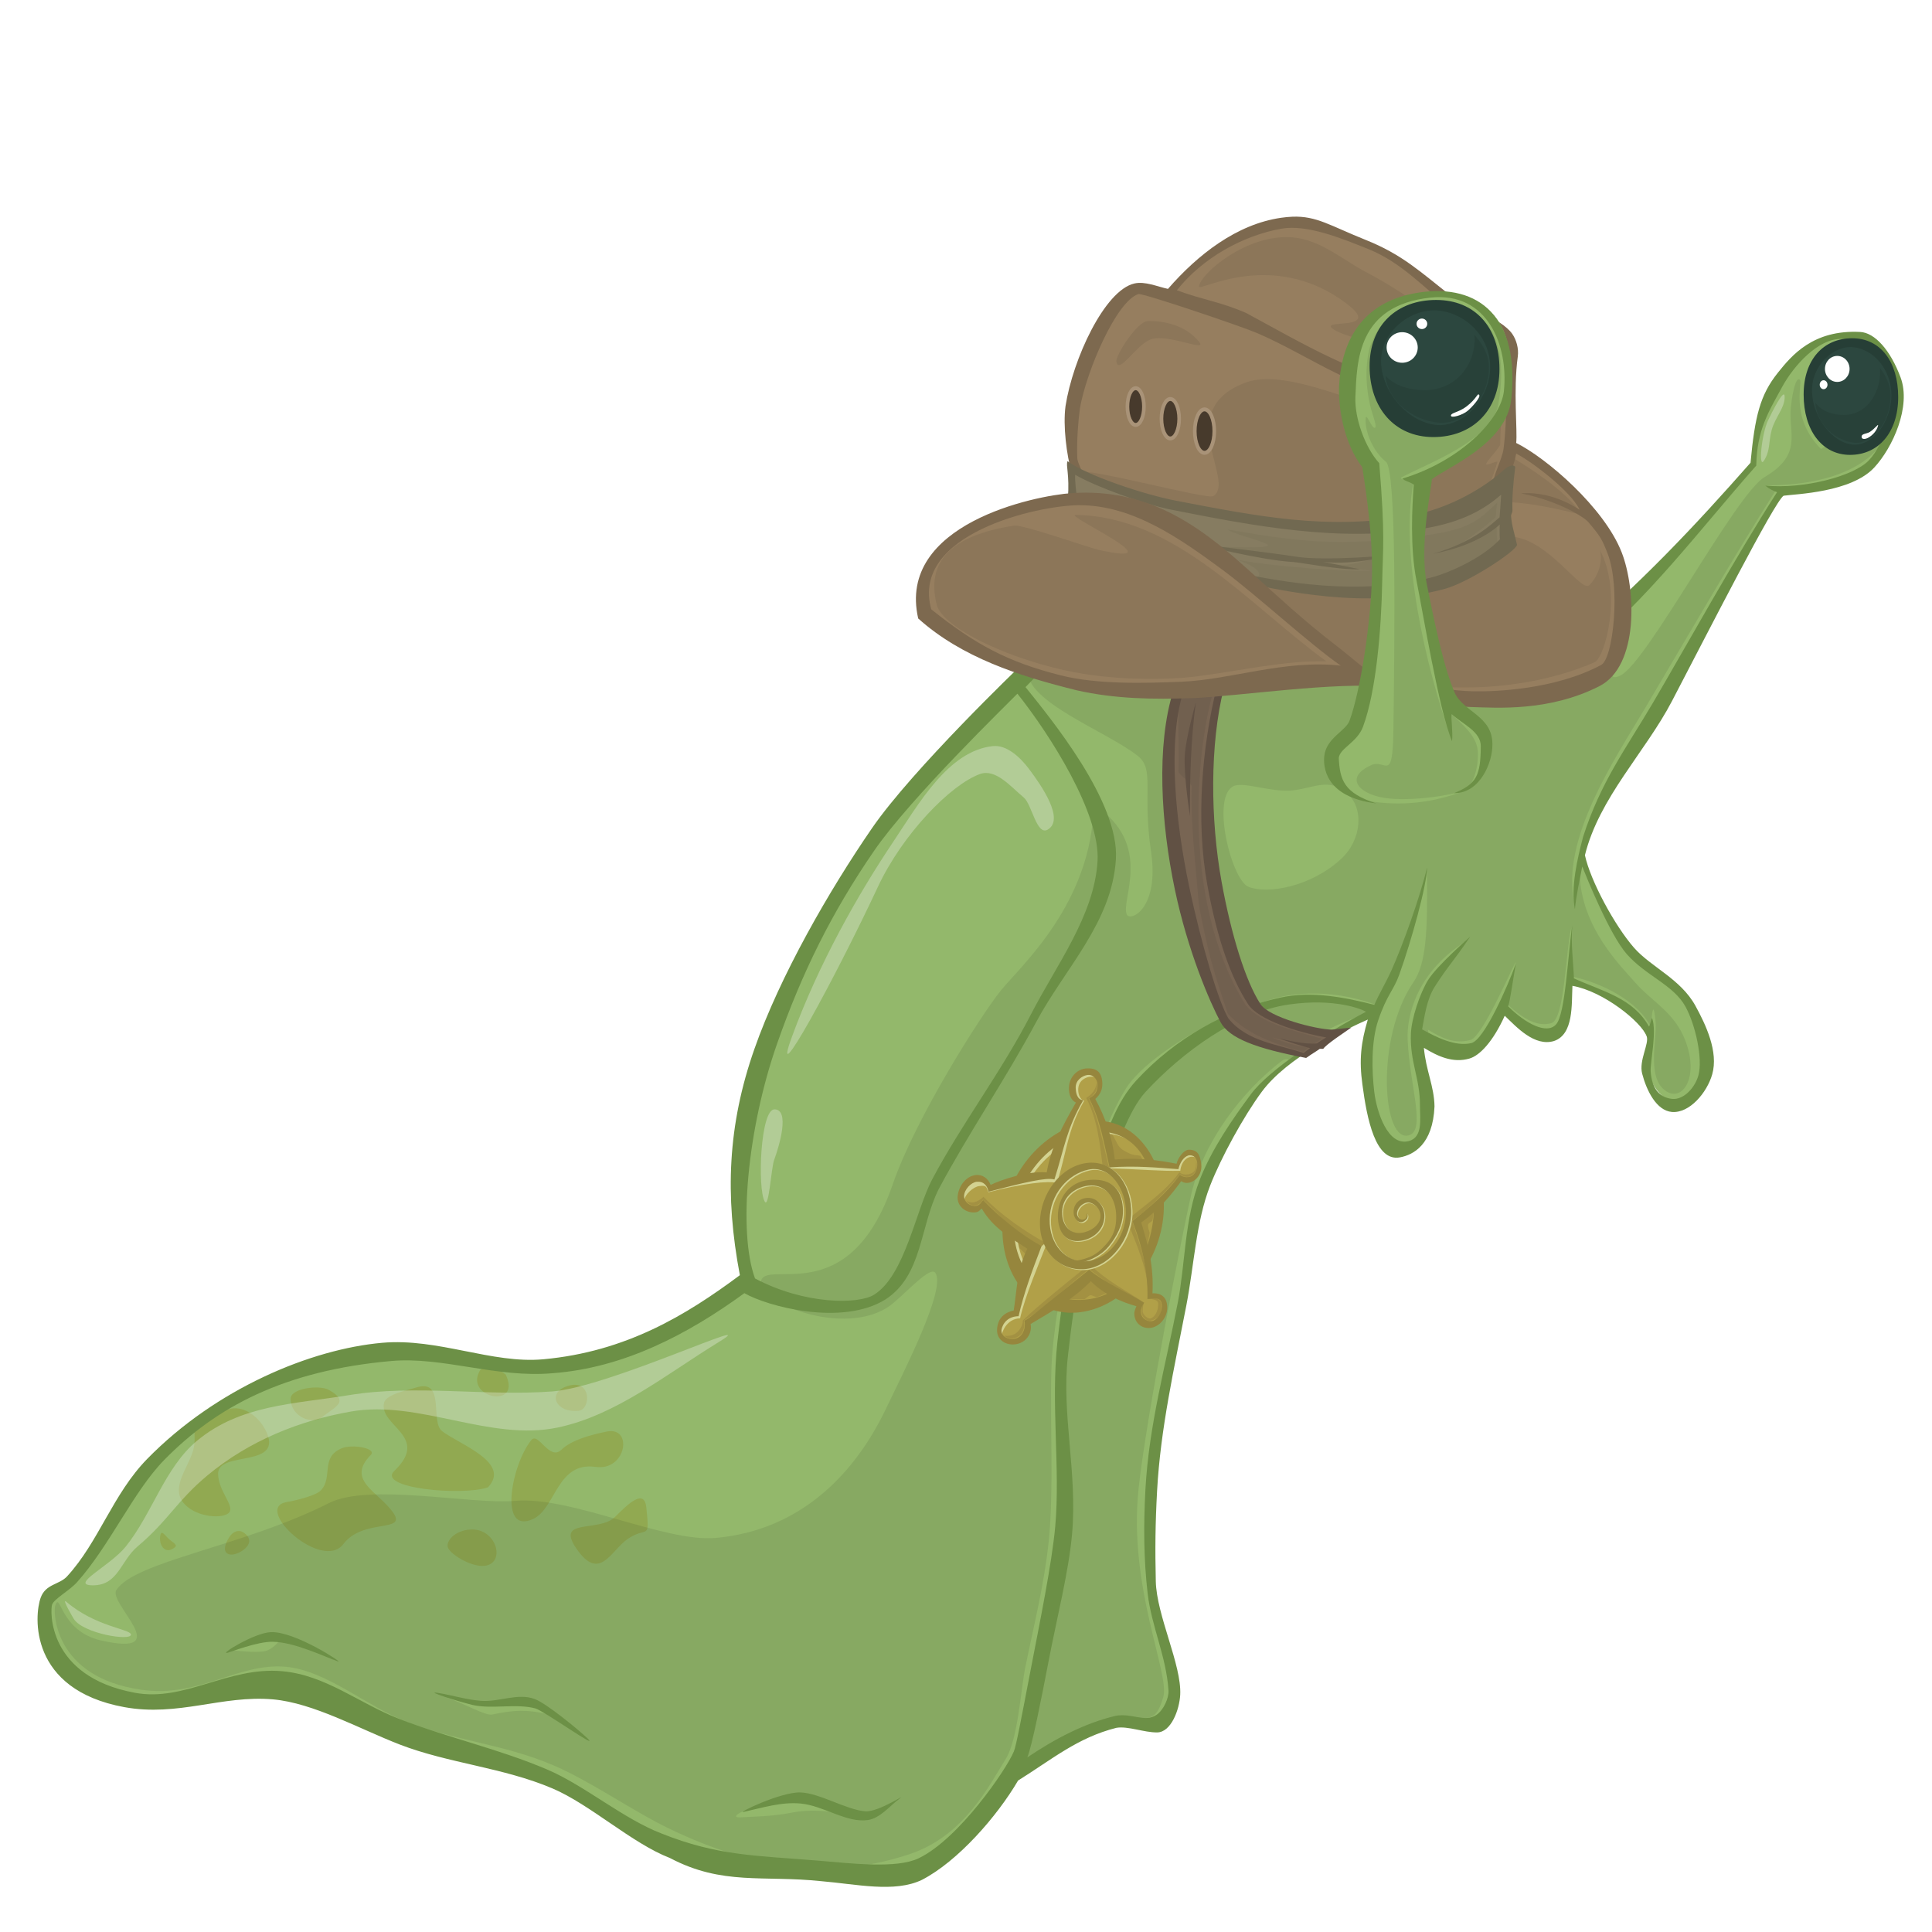 <?xml version="1.0" encoding="UTF-8" standalone="no"?>
<!-- Created with Inkscape (http://www.inkscape.org/) -->

<svg
   width="512"
   height="512"
   viewBox="0 0 135.467 135.467"
   version="1.1"
   id="svg1"
   xml:space="preserve"
   inkscape:version="1.3.2 (1:1.3.2+202311252150+091e20ef0f)"
   sodipodi:docname="slug.svg"
   inkscape:export-filename="slug.png"
   inkscape:export-xdpi="96"
   inkscape:export-ydpi="96"
   xmlns:inkscape="http://www.inkscape.org/namespaces/inkscape"
   xmlns:sodipodi="http://sodipodi.sourceforge.net/DTD/sodipodi-0.dtd"
   xmlns="http://www.w3.org/2000/svg"
   xmlns:svg="http://www.w3.org/2000/svg"
   xmlns:rdf="http://www.w3.org/1999/02/22-rdf-syntax-ns#"
   xmlns:cc="http://creativecommons.org/ns#"
   xmlns:dc="http://purl.org/dc/elements/1.1/"><sodipodi:namedview
     id="namedview1"
     pagecolor="#ffffff"
     bordercolor="#666666"
     borderopacity="1.0"
     inkscape:showpageshadow="2"
     inkscape:pageopacity="0.0"
     inkscape:pagecheckerboard="true"
     inkscape:deskcolor="#d1d1d1"
     inkscape:document-units="px"
     inkscape:zoom="0.78125"
     inkscape:cx="271.36"
     inkscape:cy="202.88"
     inkscape:window-width="1868"
     inkscape:window-height="1016"
     inkscape:window-x="52"
     inkscape:window-y="27"
     inkscape:window-maximized="1"
     inkscape:current-layer="layer6"
     showguides="true"><sodipodi:guide
       position="63.64,91.823"
       orientation="1,0"
       id="guide65"
       inkscape:locked="false" /></sodipodi:namedview><defs
     id="defs1"><filter
       inkscape:collect="always"
       style="color-interpolation-filters:sRGB"
       id="filter46"
       x="-0.027"
       y="-0.109"
       width="1.055"
       height="1.217"><feGaussianBlur
         inkscape:collect="always"
         stdDeviation="1.187"
         id="feGaussianBlur46" /></filter></defs><path
     style="display:none;mix-blend-mode:normal;fill:#2c3a1c;fill-opacity:0.102;stroke:none;stroke-width:0.254px;stroke-linecap:butt;stroke-linejoin:miter;stroke-opacity:1;filter:url(#filter46)"
     d="m 86.114,111.103 c -24.596,2.408 -45.43,-7.201 -69.64,-4.618 -3.095,0.317 -12.174,0.686 -10.354,4.513 3.315,6.973 8.765,9.394 16.434,11.847 3.946,1.262 12.677,0.262 16.007,2.8 4.014,3.06 10.973,6.244 15.804,4.639 6.61,-2.197 15.517,0.775 22.407,-0.154 15.558,-2.097 20.359,8.745 31.81,-4.901 3.391,-4.041 -2.167,-6.332 -5.51,-7.019 -3.73,-1.363 -7.563,-0.147 -11.305,-1.497 -1.738,-0.627 -3.812,-5.791 -5.651,-5.611 z"
     id="path46"
     inkscape:label="shadow"
     sodipodi:nodetypes="scsssssscss"
     transform="matrix(1,0,0,1.084,0,-11.29)" /><g
     inkscape:groupmode="layer"
     id="layer6"
     inkscape:label="Paper"
     style="display:inline"><rect
       style="display:inline;fill:#ffffff;fill-opacity:1;stroke-width:4.253;stroke-linecap:round;stroke-opacity:0.523;stop-color:#000000"
       id="rect393"
       width="70.944"
       height="11.35"
       x="28.375"
       y="123.892"
       ry="0.001" /><path
       style="fill:#ffffff;stroke-width:4.253;stroke-linecap:round;stroke-opacity:0.523;-inkscape-stroke:none;paint-order:fill markers stroke"
       d="m 82.575,124.89 2.471,-4.625 -2.362,-10.152 4.378,-27.466 4.733,-5.449 4.885,5.329 4.409,-0.851 2.658,-5.024 6.792,-1.577 5.303,5.201 5.682,-2.661 1.216,-7.026 -5.908,-4.76 -3.769,-6.114 6.453,-9.94 6.816,-13.481 7.734,-3.028 1.205,-8.702 -4.503,-3.25 -6.31,0.295 -3.465,4.832 0.098,5.108 -5.699,6.868 -7.305,-8.375 -0.393,-8.611 -15.907,-8.263 -6.018,1.214 -4.362,3.497 -4.734,1.544 -3.64,4.804 -0.276,8.657 -7.754,3.075 -3.551,3.178 0.369,4.698 5.765,4.166 -7.621,8.226 -7.061,11.858 -4.094,13.933 0.758,7.125 -10.208,4.605 -14.27,-1.126 -15.747,8.038 -5.043,8.188 -3.332,1.415 0.302,7.201 6.263,4.723 9.178,-1.24 6.288,1.214 9.372,4.56 z"
       id="path1"
       sodipodi:nodetypes="cccccccccccccccccccccccccccccccccccccccccccccccccc" /></g><g
     inkscape:label="Main"
     inkscape:groupmode="layer"
     id="layer1"
     style="display:inline"><path
       style="color:#000000;display:inline;fill:#93b86b;fill-opacity:1;stroke-width:1;-inkscape-stroke:none;paint-order:fill markers stroke"
       d="m 129.803,23.517 c -1.287,-0.08 -2.987,0.499 -4.85,2.729 -1.296,2.348 -1.765,3.668 -2.063,6.305 -3.895,4.421 -6.563,8.357 -11.511,12.531 -13.422,0.694 -18.088,-6.392 -39.801,2.232 -1.756,1.805 -7.5,7.69 -10.094,11.46 -5.913,8.595 -9.537,17.27 -9.807,25.745 -0.053,1.679 0.48,4.287 0.679,5.351 -2.383,1.773 -7.7,5.224 -13.623,5.765 -3.618,0.331 -7.41,-1.083 -11.337,-0.736 -3.083,0.273 -6.182,0.722 -9.004,2.152 -6.941,3.517 -9.361,8.557 -13.467,13.901 -0.305,0.397 -1.272,0.137 -1.653,1.178 -0.138,0.376 -1.955,5.731 5.72,7.14 4.088,0.751 7.437,-1.667 10.843,-1.369 2.828,0.248 5.245,2.036 8.048,3.119 3.424,1.323 7.429,2.469 10.898,3.95 2.646,1.13 5.141,2.975 7.796,3.999 5.812,3.024 12.312,3.134 18.066,2.227 3.439,-2.188 4.638,-4.585 5.902,-6.371 3.205,-2.153 5.569,-3.679 7.793,-4.053 2.099,-0.18 3.159,1.142 3.961,-1.701 0.456,-1.618 -2.399,-7.498 -1.68,-14.376 0.511,-4.888 2.95,-18.073 3.566,-20.754 1.412,-6.139 6.853,-10.887 12.362,-13.058 -0.745,1.813 -1.167,10.253 1.755,9.786 2.308,-0.369 1.311,-5.569 0.983,-7.96 0.975,0.595 2.559,1.545 3.728,1.202 1.106,-0.568 1.695,-1.855 2.242,-3.013 1.211,1.484 2.781,1.828 3.667,1.587 1.157,-0.315 1.019,-2.04 1.056,-3.67 2.195,0.716 4.552,1.661 5.61,4.066 -0.303,0.715 -0.406,3.337 1.576,4.389 1.206,0.641 2.026,-0.548 2.366,-1.811 0.471,-1.751 -0.126,-3.062 -0.847,-4.377 -1.039,-1.895 -2.793,-2.803 -3.981,-4.16 -1.337,-1.527 -2.987,-4.579 -3.9,-6.679 0.783,-4.297 3.356,-6.818 5.473,-10.31 2.895,-4.918 7.11,-13.038 8.652,-15.462 4.317,-0.287 8.009,-1.991 8.224,-6.128 0.177,-3.409 -1.577,-4.349 -3.344,-4.829 z"
       id="path13"
       sodipodi:nodetypes="cccccsscsssssssssccccssscscscsccsssscscsc"
       inkscape:label="body (fill)" /><path
       id="path45"
       style="font-variation-settings:normal;display:inline;opacity:1;vector-effect:none;fill:#91a951;fill-opacity:1;stroke:none;stroke-width:1;stroke-linecap:butt;stroke-linejoin:miter;stroke-miterlimit:4;stroke-dasharray:none;stroke-dashoffset:0;stroke-opacity:1;-inkscape-stroke:none;paint-order:fill markers stroke"
       d="m 11.227,107.739 c 0.075,-0.578 0.346,-0.038 0.687,0.232 0.395,0.313 0.634,0.418 0.126,0.66 -0.545,0.259 -0.883,-0.35 -0.813,-0.892 z m 4.862,0.024 c -0.671,1.033 -0.175,1.409 0.499,1.172 0.552,-0.194 1.37,-0.852 0.521,-1.457 -0.369,-0.263 -0.771,-0.098 -1.02,0.285 z M 40.572,98.92 c 0.895,-0.092 0.922,-2.418 -0.931,-1.677 -1.251,0.5 -0.641,1.838 0.931,1.677 z m -3.313,2.052 c -1.385,1.686 -2.343,6.692 0.133,5.53 1.582,-0.743 1.658,-4.035 4.368,-3.647 2.17,0.311 2.64,-2.856 0.785,-2.478 -1.135,0.231 -2.449,0.585 -3.168,1.264 -0.853,0.841 -1.629,-1.264 -2.118,-0.669 z m 5.886,5.374 c -1.137,1.14 -4.204,0.065 -2.748,2.209 1.656,2.439 2.441,0.133 3.647,-0.669 1.363,-0.907 1.513,0.197 1.278,-2.165 -0.136,-1.365 -1.232,-0.323 -2.177,0.624 z M 33.613,96.166 c -0.997,1.889 3.007,2.638 1.843,0.209 -0.537,-0.425 -1.536,-0.789 -1.843,-0.209 z M 33.146,107.245 c -1.084,-0.014 -1.821,0.677 -1.76,1.187 0.058,0.487 1.653,1.479 2.611,1.357 1.455,-0.187 0.849,-2.522 -0.851,-2.543 z m -6.216,-8.885 c -0.378,1.63 3.26,2.336 0.724,4.771 -1.281,1.231 4.799,1.775 6.563,1.155 1.621,-1.73 -1.911,-2.96 -3.211,-3.931 -0.879,-0.657 0.26,-3.736 -1.839,-3.062 -0.502,0.162 -2.099,0.469 -2.238,1.066 z m -6.554,-0.27 c 0.054,1.341 1.593,1.786 2.191,1.291 0.879,-0.727 2.016,-1.081 0.48,-1.93 -0.665,-0.368 -2.701,-0.105 -2.67,0.639 z m 3.573,3.465 c -1.51,0.644 -0.577,2.025 -1.454,2.95 -0.334,0.352 -1.645,0.686 -2.405,0.818 -2.378,0.414 2.492,4.915 3.992,2.935 1.383,-1.826 4.504,-0.755 3.479,-2.206 -1.044,-1.478 -3.312,-2.248 -1.566,-4.032 0.456,-0.466 -1.29,-0.788 -2.046,-0.466 z m -10.784,4.116 c 0.961,0.785 2.617,0.793 2.92,0.364 0.345,-0.489 -0.777,-1.489 -0.793,-2.695 -0.022,-1.681 4.804,-0.321 3.281,-3.147 -0.479,-0.89 -1.544,-1.718 -2.605,-1.363 -3.256,1.091 -1.984,1.404 -2.437,2.913 -0.4,1.333 -1.775,2.78 -0.367,3.929 z"
       sodipodi:nodetypes="ssssssssssssssscsssssscccsscssscsssssssssssssssssssss"
       inkscape:label="spots" /><path
       id="path68"
       style="font-variation-settings:normal;display:inline;opacity:1;fill:#f1f4f0;fill-opacity:0.323;stroke:none;stroke-width:0.265;stroke-linecap:butt;stroke-linejoin:miter;stroke-miterlimit:4;stroke-dasharray:none;stroke-dashoffset:0;stroke-opacity:1;paint-order:fill markers stroke"
       inkscape:label="body (light)"
       d="m 6.514,111.159 c -1.692,-0.003 1.192,-1.338 2.304,-2.72 1.844,-2.294 2.735,-5.518 4.954,-7.381 3.073,-2.579 6.852,-2.602 10.695,-3.234 4.663,-0.767 9.556,0.089 14.261,-0.26 3.989,-0.296 15.125,-5.58 11.645,-3.447 -3.619,2.218 -7.157,5.111 -11.259,5.976 -4.757,1.003 -9.717,-1.953 -14.502,-1.12 -3.584,0.624 -7.148,2.045 -10.074,4.484 -2.136,1.78 -2.743,3.164 -4.87,4.957 -1.238,1.043 -1.367,2.747 -3.153,2.744 z m -1.854,1.16 c 2.01,1.73 4.481,1.908 4.522,2.284 0.054,0.498 -3.386,-0.059 -4.019,-1.106 0,0 -0.907,-1.526 -0.503,-1.178 z M 72.159,53.927 c -0.62,-0.827 -1.569,-1.718 -2.548,-1.612 -3.124,0.339 -5.189,4.036 -7.033,6.79 -2.362,3.526 -5.161,8.42 -7.064,13.631 -1.543,4.226 2.947,-3.935 6.046,-10.56 1.725,-3.687 5.087,-7.152 7.148,-7.901 1.106,-0.402 2.159,0.881 3.083,1.652 0.559,0.466 0.897,2.704 1.675,2.242 C 74.675,57.453 73.027,55.084 72.159,53.927 Z M 54.303,77.786 c -0.989,-0.002 -1.202,5.55 -0.684,6.462 0.296,0.521 0.454,-2.352 0.664,-2.92 0.359,-0.971 1.122,-3.541 0.019,-3.543 z M 125.134,27.778 c -0.037,-0.589 -0.908,1.167 -1.16,1.691 -0.463,0.962 -0.699,3.485 -0.281,2.819 0.444,-0.707 0.301,-1.252 0.53,-2.126 0.236,-0.899 0.96,-1.596 0.911,-2.384 z" /><path
       id="path29"
       style="color:#000000;display:inline;fill:#242e17;fill-opacity:0.102;stroke-width:1;-inkscape-stroke:none;paint-order:fill markers stroke"
       inkscape:label="body (shadow)"
       d="m 126.076,26.606 c -0.254,0.143 -0.44,1.303 -0.505,1.942 -0.185,1.847 0.874,3.301 -1.847,4.906 -2.029,1.197 -8.239,13.015 -10.101,13.907 -2.064,0.99 2.318,-4.409 -0.547,-4.15 l -41.042,3.772 c -0.077,2.276 5.569,4.289 7.749,6.025 1.2,0.956 0.299,2.442 0.928,6.73 0.584,3.98 -1.452,4.906 -1.701,4.384 -0.47,-0.985 1.953,-4.92 -2.328,-7.712 -0.093,6.861 -5.063,11.281 -6.478,13.009 -1.334,1.628 -5.99,8.923 -7.607,13.621 -3.111,9.039 -9.003,5.084 -9.253,6.856 -0.215,1.522 6.442,4.098 9.42,1.36 0.937,-0.791 2.471,-2.46 2.808,-2.019 0.815,1.067 -2.176,6.881 -3.464,9.568 -2.18,4.55 -5.98,8.488 -11.902,9.029 -3.618,0.331 -10.154,-2.945 -14.081,-2.597 -3.083,0.273 -10.247,-1.27 -13.07,0.16 -6.012,3.046 -13.588,4.068 -14.896,6.09 -0.603,0.933 4.231,4.729 -1.062,3.54 -2.913,-0.654 -2.843,-3.498 -3.224,-2.457 -0.138,0.376 -0.165,5.027 6.036,5.911 4.111,0.586 6.729,-1.907 10.135,-1.608 2.828,0.248 5.695,2.788 8.498,3.872 3.424,1.323 6.791,1.553 10.26,3.034 2.646,1.13 5.595,3.235 8.174,4.468 5.899,2.82 11.281,3.62 16.834,1.751 3.808,-1.282 5.538,-4.788 6.703,-6.652 0.877,-1.405 1.052,-4.848 1.388,-6.489 0.618,-3.019 1.304,-5.718 1.621,-8.672 0.389,-3.619 0.089,-8.526 0.203,-12.244 0.143,-4.661 2.437,-15.203 5.241,-19.642 1.205,-1.908 4.862,-4.105 6.795,-4.93 l 2.339,-0.895 c 2.653,-1.234 5.972,-0.922 8.4,-0.01 2.016,-3.264 2.745,-6.393 3.548,-9.346 0.068,4.158 -0.04,6.439 -0.946,7.759 -2.685,3.909 -2.185,11.429 -0.257,10.709 1.12,-0.419 -0.009,-3.545 -0.145,-6.701 -0.073,-1.694 0.664,-4.818 4.235,-6.978 -3.79,3.803 -3.273,5.327 -3.559,6.762 l 0.694,0.367 c -0.038,-0.507 0.115,-0.459 0.064,-0.833 0.975,0.595 1.869,1.039 3.038,0.696 0.834,-0.428 2.534,-4.344 3.081,-5.395 0.178,-0.342 -0.807,3.084 -0.673,2.799 1.32,1.279 2.301,1.682 3.187,1.441 0.962,-0.261 1.016,-5.244 1.413,-6.679 l 0.042,3.405 c 2.095,0.447 4.626,1.712 5.545,3.561 0.068,-1.245 0.182,-1.872 0.323,-0.348 0.108,1.173 -0.726,4.152 0.906,4.922 1.041,0.492 2.11,-1.104 1.203,-3.571 -0.753,-2.048 -2.345,-2.776 -3.533,-4.132 -1.027,-1.173 -3.765,-3.834 -3.902,-7.577 l -0.359,2.042 c -1.046,-4.464 2.883,-10.236 4.968,-13.751 2.964,-4.999 6.004,-10.28 9.105,-15.18 l -0.7,-0.403 c 4.636,0.022 8.891,-1.509 9.061,-5.648 l -5.154,3.098 c -2.237,-2.259 -1.243,-4.701 -1.493,-4.866 -0.039,-0.025 -0.077,-0.026 -0.113,-0.006 z M 93.079,55.022 c 0.43,0.021 0.858,0.167 1.322,0.552 1.279,1.061 1.082,3.317 -0.369,4.655 -2.139,1.972 -5.163,2.474 -6.479,1.957 -1.237,-0.486 -2.703,-6.517 -0.975,-7.096 0.763,-0.255 2.678,0.508 4.14,0.322 0.919,-0.117 1.645,-0.426 2.362,-0.391 z m -0.835,15.013 c -1.484,-0.062 -3.254,0.253 -5.118,1.214 -3.765,1.874 -5.302,3.554 -7.431,5.286 -3.95,8.197 -5.176,16.33 -5.334,24.526 1.016,7.072 -1.535,15.123 -3.057,22.892 2.04,-1.359 5.473,-3.178 7.084,-3.449 2.099,-0.18 2.604,0.492 3.182,-1.526 0.463,-1.616 -2.458,-7.685 -1.739,-14.562 0.511,-4.888 3.078,-17.984 3.695,-20.664 0.849,-3.692 3.554,-7.23 6.372,-9.381 0.403,-0.255 0.418,0.067 0.747,-0.117 1.004,-0.805 1.242,-0.965 2.447,-1.578 0.119,-0.05 -0.451,-0.228 -0.339,-0.289 1.359,-0.738 2.719,-1.259 3.695,-1.39 -1.559,-0.835 -2.966,-0.912 -4.203,-0.964 z M 19.673,114.933 c 0,0 -0.474,0.687 -1.068,0.833 -0.629,0.154 -2.307,-0.053 -2.307,-0.053 1.177,-0.599 2.281,-0.723 3.375,-0.78 z m 18.736,5.261 c -1.498,-0.338 -2.313,-0.305 -3.901,0.022 -0.474,0.098 -1.804,-0.698 -3.204,-1.203 2.081,0.458 8.207,0.344 7.105,1.18 z m 20.723,6.978 c 0,0 -1.879,-0.423 -3.601,-0.077 -1.396,0.281 -2.816,0.277 -3.559,0.329 -1.302,0.09 1.169,-1.151 3.774,-1.22 1.227,-0.032 2.462,0.334 3.387,0.968 z"
       sodipodi:nodetypes="ssssccssscssscsssssssssscscsssssscccccsccccccscscccssssccsccccscsssssssssccccssssccscsscscscscccsssccss" /><path
       id="path5"
       style="color:#000000;display:inline;fill:#6c9046;fill-opacity:1;stroke-width:1;-inkscape-stroke:none;paint-order:fill markers stroke"
       inkscape:label="body (outline)"
       d="m 122.742,32.446 c -3.895,4.421 -7.718,8.5 -12.667,12.675 l 0.546,0.982 c 5.147,-4.342 8.354,-8.723 12.523,-13.457 0.052,-2.515 0.854,-3.753 1.835,-5.55 0.77,-1.41 2.51,-3.415 4.207,-3.331 2.327,0.115 3.504,2.267 3.452,3.62 -0.06,1.586 -0.471,3.676 -1.579,4.874 -1.05,1.134 -4.622,2.056 -7.287,1.788 0.275,0.229 0.522,0.348 0.83,0.466 -2.852,4.435 -6.602,11.198 -8.683,14.734 -1.937,3.29 -3.675,5.566 -4.917,9.431 -0.407,1.565 -0.872,3.517 -0.575,5.073 0.101,-1.025 0.349,-2.092 0.515,-2.996 0.308,0.768 1.913,4.761 3.116,6.135 1.349,1.541 3.283,2.159 4.127,3.698 0.703,1.282 1.217,3.649 0.908,4.798 -0.236,0.877 -1.035,1.738 -1.829,1.666 -0.783,-0.072 -1.446,-0.596 -1.524,-1.95 -0.035,-0.598 0.443,-2.773 0.106,-3.701 -0.044,-0.091 -0.182,0.653 -0.23,0.567 -1.126,-1.996 -3.21,-2.439 -5.256,-3.367 -0.041,-1.164 -0.226,-2.422 -0.114,-3.723 -0.32,2.091 -0.477,6.2 -1.132,6.944 -0.663,0.753 -2.181,-0.08 -3.365,-1.261 0.128,-0.352 0.293,-1.585 0.537,-2.986 -0.567,1.575 -2.217,5.348 -3.117,5.563 -1.141,0.272 -2.494,-0.436 -3.454,-0.963 0.15,-0.759 0.295,-2.08 0.897,-3.01 1.034,-1.596 1.193,-1.602 2.474,-3.487 0,0 -2.32,2.015 -2.957,3.046 -0.56,0.907 -1.153,2.671 -1.198,3.721 -0.087,2.044 0.645,3.146 0.634,5.082 -0.005,0.879 0.234,2.21 -0.784,2.481 -1.47,0.39 -2.25,-2.047 -2.419,-3.432 -0.182,-1.498 -0.223,-3.576 0.279,-5.048 0.617,-1.809 1.08,-2.086 1.476,-3.198 0.866,-2.426 1.924,-6.235 1.948,-7.512 -0.479,2.035 -1.704,5.461 -2.512,7.247 -0.362,0.801 -0.835,1.587 -1.187,2.391 -2.064,-0.522 -4.385,-0.988 -6.585,-0.508 -3.787,0.826 -7.378,2.85 -10.111,5.816 -1.413,1.532 -2.055,3.625 -2.707,5.474 -1.538,4.358 -2.304,8.203 -2.818,12.835 -0.477,4.304 0.21,8.891 -0.155,12.962 -0.232,2.584 -1.105,6.835 -1.689,9.877 -0.736,3.837 -1.049,5.494 -1.209,5.888 -0.503,1.241 -3.854,6.144 -6.677,7.497 -1.551,0.743 -4.677,0.363 -7.062,0.166 -4.302,-0.361 -7.007,-0.315 -10.984,-1.909 -2.669,-1.029 -5.377,-3.359 -7.988,-4.474 -3.392,-1.449 -6.903,-2.208 -10.425,-3.569 -2.757,-1.066 -5.119,-3.063 -8.176,-3.331 -3.808,-0.333 -6.809,2.159 -10.313,1.515 -6.209,-1.14 -5.942,-5.838 -5.815,-6.184 0.151,-0.413 1.226,-0.984 1.753,-1.575 2.313,-2.594 3.944,-6.353 6.106,-8.564 3.641,-3.722 8.432,-6.278 15.93,-6.942 3.619,-0.32 7.403,1.213 11.33,0.854 4.93,-0.372 9.38,-2.668 13.425,-5.611 1.564,0.913 6.835,2.35 9.899,0.436 2.589,-1.687 2.39,-5.064 3.721,-7.724 2.085,-3.913 4.708,-7.742 6.854,-11.75 1.99,-3.717 5.307,-6.965 5.574,-11.39 0.244,-4.034 -4.586,-9.881 -6.338,-12.068 l 0.914,-0.938 -1.309,-0.512 c 0,0 -7.528,7.214 -10.367,11.341 -2.999,4.359 -6.45,10.349 -8.247,15.485 -1.872,5.326 -2.082,10.262 -1.019,15.86 -3.762,2.8 -7.977,5.366 -13.78,5.896 -3.618,0.331 -7.374,-1.502 -11.301,-1.155 -4.966,0.439 -11.625,3.183 -16.474,8.14 -2.419,2.473 -3.396,5.821 -5.622,8.239 -0.541,0.588 -1.492,0.52 -1.845,1.485 -0.467,1.274 -0.835,6.453 5.855,7.681 3.786,0.695 6.85,-0.857 10.432,-0.543 2.828,0.248 6.079,2.08 8.882,3.164 3.424,1.323 7.258,1.606 10.727,3.087 2.646,1.13 5.565,3.847 8.22,4.871 3.691,1.946 6.539,1.195 10.628,1.627 2.448,0.203 5.116,0.83 7.042,-0.093 2.527,-1.304 5.285,-4.468 6.744,-6.966 2.381,-1.484 4.174,-3.011 6.891,-3.695 0.812,-0.137 1.941,0.332 2.861,0.322 0.975,-0.01 1.561,-1.588 1.616,-2.644 0.107,-2.09 -1.657,-5.551 -1.712,-7.949 -0.052,-2.242 -0.036,-4.035 0.091,-6.356 0.238,-4.358 1.2,-8.587 2.048,-12.98 0.554,-2.87 0.678,-5.862 1.668,-8.404 0.77,-1.978 2.348,-4.865 3.634,-6.601 1.775,-2.396 5.775,-4.324 7.425,-5.051 -0.482,1.612 -0.618,2.833 -0.379,4.556 0.316,2.41 0.916,5.424 2.625,5.109 0.964,-0.177 2.315,-0.906 2.43,-3.573 -0.021,-1.417 -0.604,-2.522 -0.744,-4.11 0.975,0.595 2.033,1.093 3.202,0.75 0.72,-0.212 1.649,-1.19 2.468,-3.001 0.83,0.803 2.091,2.187 3.454,1.774 1.387,-0.471 1.227,-2.563 1.291,-3.869 2.183,0.385 4.843,2.542 5.206,3.537 0.188,0.516 -0.558,1.698 -0.317,2.621 0.312,1.195 1.003,2.589 2.077,2.685 1.241,0.11 2.466,-1.348 2.835,-2.637 0.453,-1.582 -0.454,-3.488 -1.175,-4.803 -1.039,-1.895 -3.122,-2.72 -4.31,-4.077 -1.337,-1.527 -3.049,-4.673 -3.44,-6.485 0.997,-4.033 4.233,-7.227 6.1,-10.8 2.508,-4.801 7.195,-14.007 7.831,-14.407 0.876,-0.122 4.734,-0.225 6.355,-1.976 1.301,-1.405 2.602,-4.283 1.848,-6.315 -0.711,-1.916 -1.806,-3.137 -2.828,-3.191 -3.319,-0.174 -4.821,1.664 -5.778,2.859 -1.243,1.552 -1.611,3.038 -1.917,6.312 z M 71.338,48.638 c 2.295,2.883 5.819,8.423 5.619,11.745 -0.231,3.828 -2.891,7.281 -4.667,10.738 -2.058,4.007 -4.825,7.624 -6.911,11.54 -1.173,2.202 -1.921,6.764 -4.09,8.12 -1.1,0.688 -4.863,0.708 -8.35,-1.14 -1.202,-3.299 -0.535,-10.503 1.546,-16.452 1.745,-4.986 3.842,-9.225 6.814,-13.545 2.554,-3.712 9.372,-10.313 10.039,-11.005 z m 24.442,22.305 c -3.083,1.62 -6.809,4.08 -8.07,5.782 -1.3,1.755 -2.749,3.85 -3.585,5.997 -1.077,2.767 -1.006,5.844 -1.541,8.615 -0.835,4.326 -2.021,8.556 -2.269,13.09 -0.135,2.47 -0.126,4.895 0.157,7.315 0.27,2.305 1.299,4.377 1.461,6.788 0.035,0.521 -0.343,1.384 -0.857,1.723 -0.807,0.532 -1.684,-0.142 -2.834,0.052 -2.211,0.523 -4.301,1.634 -6.208,2.92 0.34,-0.849 0.993,-4.149 1.494,-6.765 0.588,-3.067 1.403,-6.229 1.642,-8.89 0.386,-4.306 -0.746,-8.394 -0.296,-12.447 0.504,-4.542 1.167,-8.333 2.675,-12.605 0.662,-1.875 1.581,-4.66 2.769,-5.948 2.579,-2.797 6.417,-5.607 10.038,-6.134 3.219,-0.468 5.144,0.325 5.425,0.509 z M 15.956,115.889 c 0.251,-0.064 2.082,-0.79 3.163,-0.773 1.544,0.025 3.621,1.047 4.595,1.384 0.399,0.138 -3.031,-2.132 -4.729,-2.059 -1.156,0.049 -3.689,1.617 -3.028,1.448 z m 14.744,2.811 c -1.013,-0.167 1.457,0.614 2.42,0.843 1.344,0.32 3.088,-0.118 4.422,0.248 0.591,0.162 4.654,3.059 3.629,2.077 -0.639,-0.614 -2.834,-2.408 -3.652,-2.727 -1.194,-0.464 -2.523,0.215 -3.789,0.116 -1.052,-0.082 -1.957,-0.381 -3.031,-0.558 z m 21.423,8.351 c 1.337,-0.295 2.68,-0.724 4.039,-0.59 1.607,0.159 3.202,1.376 4.698,1.154 0.851,-0.126 1.541,-0.997 2.186,-1.479 0.717,-0.537 -1.423,0.95 -2.387,0.868 -1.338,-0.114 -3.202,-1.287 -4.544,-1.323 -1.395,-0.037 -4.489,1.479 -3.991,1.369 z"
       sodipodi:nodetypes="ccccssssccscccsssssccccsccscscssssssscscssssssssccssssssssccccsscccsccsssssssssccccccssssssccsccsccccssssscscssssccsssscssccsssssssccssssssccccsscssssscssssssss" /><g
       id="g18"
       inkscape:label="Hat"
       inkscape:groupmode="layer"><g
         id="g19"
         inkscape:label="strap"
         inkscape:groupmode="layer"
         style="display:inline"><path
           style="fill:#786553;fill-opacity:1;stroke:none;stroke-width:1;stroke-opacity:1;-inkscape-stroke:none;paint-order:fill markers stroke"
           d="m 85.346,48.325 c -0.462,3.164 -1.727,15.746 2.761,22.119 1.049,1.222 3.204,1.454 5.329,2.239 L 91.711,74.048 C 89.051,73.402 87.276,72.837 86.093,71.625 81.747,64.013 81.513,56.586 82.77,48.33 Z"
           id="path21"
           inkscape:label="fill"
           sodipodi:nodetypes="ccccccc" /><path
           style="display:inline;fill:#41382e;fill-opacity:0.114;stroke:none;stroke-width:1;stroke-opacity:1;-inkscape-stroke:none;paint-order:fill markers stroke"
           d="m 85.11,48.395 c -1.038,3.202 -2.556,14.43 2.242,22.097 1.049,1.222 3.157,1.725 5.339,2.346 l -0.562,0.361 c -0.387,0.089 -2.01,-0.19 -2.948,-0.466 0.582,0.28 2.027,0.708 2.596,0.705 l -0.383,0.322 c -2.698,-0.736 -4.104,-1.448 -5.287,-2.66 -1.067,-3.034 -1.48,-4.719 -2.004,-7.433 -0.041,-0.212 -0.135,-1.247 -0.151,-1.463 -0.175,-2.25 -0.473,-4.576 -0.39,-7.062 0.008,-0.229 -0.942,-0.831 -0.932,-1.062 0.08,-1.815 -0.151,-3.841 0.14,-5.75 z"
           id="path31"
           inkscape:label="shadow"
           sodipodi:nodetypes="ccccccccsssscc" /><path
           id="path11"
           style="color:#000000;fill:#615144;fill-opacity:1;stroke-width:1;-inkscape-stroke:none;paint-order:fill markers stroke"
           inkscape:label="outline"
           d="m 85.315,48.196 c -1.029,4.123 -1.483,9.332 -0.659,13.86 0.696,3.826 1.671,6.531 2.862,8.362 0.703,1.081 3.452,1.97 5.477,2.325 -0.101,0.052 -0.427,0.258 -0.661,0.417 -0.765,0.098 -2.272,-0.242 -2.571,-0.347 0.125,0.106 1.848,0.641 2.098,0.677 -0.209,0.15 -0.383,0.283 -0.45,0.346 -1.831,-0.617 -3.985,-0.798 -5.287,-2.437 C 85.466,70.294 84.257,66.345 83.369,62.103 82.422,57.582 81.866,52.048 82.951,48.575 L 82.267,48.439 c -1.199,3.841 -0.869,9.255 0.106,13.909 0.916,4.371 2.469,7.936 3.21,9.324 0.602,1.127 2.498,1.85 6.001,2.509 0.454,-0.324 0.679,-0.439 0.959,-0.64 l 0.242,1.47e-4 c 0.189,-0.305 1.552,-1.197 1.967,-1.492 l -1.37,0.145 C 92.305,72.183 88.993,71.345 88.384,70.409 87.328,68.785 86.328,65.527 85.657,61.842 84.861,57.467 84.832,52.178 85.802,48.292 Z m -1.467,1.053 c -0.356,2.692 -0.423,5.334 -0.411,7.963 0,0 -0.448,-2.832 -0.363,-4.253 0.076,-1.265 0.774,-3.71 0.774,-3.71 z"
           sodipodi:nodetypes="cssccccccsccsscccccssccccac" /></g><path
         style="display:inline;fill:#967e5f;fill-opacity:1;stroke:none;stroke-width:1;stroke-opacity:1;-inkscape-stroke:none;paint-order:fill markers stroke"
         d="m 105.885,31.295 c 0.006,-1.395 0.385,-4.979 -0.17,-7.464 -3.857,-2.88 -7.799,-6.276 -14.214,-8.301 -5.265,0.468 -7.825,2.615 -9.44,5.4 l -2.261,-0.703 c -5.857,5.131 -4.665,11.572 -4.203,14.705 -8.272,1.291 -11.18,3.88 -10.849,7.918 5.759,5.853 16.299,5.465 19.004,5.668 4.379,-1.112 8.207,-1.451 11.452,-0.972 5.556,2.771 13.641,1.39 17.785,-0.755 1.975,-6.593 0.142,-11.702 -7.102,-15.495 z"
         id="path20"
         inkscape:label="fill"
         sodipodi:nodetypes="ccccccccccc" /><path
         id="path66"
         style="display:inline;fill:#3c3226;fill-opacity:0.109;stroke:none;stroke-width:1;stroke-opacity:1;-inkscape-stroke:none;paint-order:fill markers stroke"
         inkscape:label="shadow"
         d="m 84.068,20.09 c -0.052,0.43 5.157,-2.741 10.362,1.207 2.723,2.066 -2.453,0.929 -0.782,1.884 0.635,0.363 2.287,0.706 2.625,1.131 3.098,3.891 1.797,3.712 1.197,4.087 -1.103,0.691 -7.021,-2.717 -10.106,-1.583 -5.236,1.924 -0.626,6.968 -2.304,7.975 -0.417,0.25 -9.195,-2.1 -9.153,-1.633 5.571,2.611 10.907,2.992 16.872,3.888 4.912,-0.015 8.54,0.323 11.689,-3.096 0.167,-0.506 0.37,-1.012 0.519,-1.529 0.056,-0.196 -0.813,0.307 -0.777,0.107 0.041,-0.226 0.983,-1.157 0.984,-1.39 0.007,-1.395 0.261,-3.104 -0.294,-5.59 -2.732,-2.04 -5.398,-4.531 -9.132,-6.477 -1.537,-0.801 -3.161,-2.252 -5.103,-2.425 -3.222,-0.288 -6.489,2.536 -6.599,3.445 z m 22.002,12.014 -0.096,3.113 c 1.428,0.078 3.35,0.468 4.984,0.909 -1.249,-1.951 -4.888,-4.022 -4.888,-4.022 z m -30.647,4.001 c -0.899,-0.012 7.358,3.732 1.591,2.445 -0.643,-0.143 -5.315,-1.789 -5.898,-1.698 -4.462,0.694 -6.187,2.534 -5.437,5.545 0.376,1.509 4.48,3.592 8.912,4.587 3.441,0.772 7.147,0.683 9.031,0.48 3.786,-0.485 6.374,-1.154 9.382,-1.092 C 87.612,42.452 82.411,36.198 75.424,36.105 Z m 36.025,4.922 c -0.566,0.578 -2.835,-3.184 -5.433,-3.4 -2.408,2.147 -5.626,3.379 -8.58,4.021 l -9.084,-0.725 c 2.697,1.867 4.537,5.058 7.5,6.448 6.622,1.63 12.362,0.64 15.986,-0.949 0.727,-0.419 1.934,-4.893 0.335,-7.872 0.228,0.701 -0.036,1.774 -0.724,2.477 z M 78.276,25.34 c -0.062,-0.394 1.444,-2.812 2.213,-2.829 1.084,-0.024 2.652,0.272 3.597,1.467 0.591,0.747 -2.2,-0.61 -3.398,-0.181 -1.026,0.368 -2.256,2.533 -2.412,1.543 z"
         sodipodi:nodetypes="ssssssscccssccsssccccsssssccssccccccssssss" /><path
         style="color:#000000;fill:#7d694f;stroke-width:1;-inkscape-stroke:none;paint-order:fill markers stroke"
         d="m 90.611,15.196 c -0.245,0.009 -0.506,0.034 -0.79,0.075 -3.113,0.451 -5.838,2.584 -7.926,4.985 -0.746,-0.16 -1.611,-0.549 -2.354,-0.379 -2.093,0.477 -4.322,5.312 -4.83,8.602 -0.184,1.387 0.07,3.397 0.447,4.756 0.259,0.002 0.401,0.002 0.735,0.004 -0.023,-0.346 -0.343,-0.745 -0.358,-1.15 -0.044,-1.213 0.071,-2.59 0.185,-3.452 0.445,-2.576 2.548,-7.527 4.107,-8.018 0.275,-0.087 7.209,2.259 8.307,2.731 3.918,1.685 7.235,4.395 11.531,4.516 1.47,0.041 3.765,-0.505 4.315,-1.985 0.455,-1.225 -2.967,-4.018 -4.129,-5.069 0.67,1.05 4.001,3.939 3.675,4.896 -0.653,1.071 -2.755,1.439 -3.794,1.446 -4.137,-0.478 -8.659,-3.221 -12.352,-5.206 -1.816,-0.795 -3.008,-0.909 -4.861,-1.594 1.806,-2.281 4.648,-3.842 7.327,-4.318 1.813,-0.322 4.258,0.693 6.069,1.416 2.393,0.956 3.952,2.765 6.092,4.442 1.055,0.827 2.625,1.352 3.21,2.181 0.163,0.232 0.408,0.588 0.37,0.865 0.034,1.724 0.113,4.395 -0.164,6.543 -0.09,0.697 -0.828,2.085 -0.748,2.577 l 1.321,-1.132 c 0.099,-0.36 0.184,-0.403 0.315,-1.124 1.106,0.568 3.818,2.626 4.443,3.925 0.131,0.137 -1.714,-1.329 -4.107,-1.134 2.697,0.54 4.446,1.688 4.716,2.006 0.879,1.036 0.979,1.232 1.362,2.221 0.914,2.359 0.394,7.347 -0.452,7.8 -3.218,1.728 -7.443,1.891 -9.052,1.848 -2.441,-0.065 -5.95,-0.882 -7.371,-1.419 l 0.456,0.968 c 2.033,0.823 4.369,1.479 6.892,1.558 1.706,0.045 5.401,0.34 8.944,-1.463 2.794,-1.421 2.559,-6.823 1.574,-9.363 -1.227,-3.167 -5.301,-6.65 -7.405,-7.692 0.101,-0.837 -0.213,-3.682 0.112,-6.056 0.079,-0.576 -0.106,-1.192 -0.394,-1.6 -0.776,-1.099 -3.366,-1.934 -4.282,-2.651 -2.143,-1.679 -3.414,-2.901 -5.981,-3.927 -2.513,-1.004 -3.439,-1.694 -5.154,-1.63 z"
         id="path10"
         sodipodi:nodetypes="cccscccscsssscccccsssscsccccccccscccscccssscc"
         inkscape:label="main outline" /><g
         id="g66"
         inkscape:label="band"
         inkscape:groupmode="layer"><path
           style="font-variation-settings:normal;display:inline;opacity:1;vector-effect:none;fill:#867c61;fill-opacity:1;stroke:none;stroke-width:1;stroke-linecap:butt;stroke-linejoin:miter;stroke-miterlimit:4;stroke-dasharray:none;stroke-dashoffset:0;stroke-opacity:1;-inkscape-stroke:none;paint-order:fill markers stroke"
           d="m 87.474,40.615 c 1.994,0.367 8.299,1.633 13.738,0.131 1.647,-0.455 4.594,-2.781 4.594,-2.781 -0.261,-1.396 -0.259,-2.931 -0.06,-4.571 -1.151,1.058 -2.748,2.575 -5.952,3.114 -5.803,0.976 -11.842,-0.105 -17.619,-1.247 -1.9,-0.376 -5.578,-1.731 -6.858,-2.214 0.035,0.787 -0.062,1.364 -0.103,1.933 5.563,0.123 8.586,3.266 12.26,5.635 z"
           id="path65"
           sodipodi:nodetypes="csccssccc"
           inkscape:label="fill" /><path
           style="font-variation-settings:normal;display:inline;opacity:1;vector-effect:none;fill:#403a2d;fill-opacity:0.06;stroke:none;stroke-width:1;stroke-linecap:butt;stroke-linejoin:miter;stroke-miterlimit:4;stroke-dasharray:none;stroke-dashoffset:0;stroke-opacity:1;-inkscape-stroke:none;paint-order:fill markers stroke"
           d="m 87.543,40.773 c 1.994,0.367 8.299,1.633 13.738,0.131 1.647,-0.455 3.775,-2.475 3.775,-2.475 -0.143,-0.764 -0.098,-1.203 -0.099,-1.668 -0.805,0.544 -1.718,1.185 -2.841,1.534 0.81,-0.412 2.744,-1.941 2.754,-2.054 0.022,-0.267 0.059,-0.584 0.109,-0.995 -1.151,1.058 -1.713,1.843 -4.931,2.275 -5.287,0.71 -7.884,0.692 -13.956,-0.398 0.037,0.238 3.1,0.969 2.798,1.14 -0.423,0.238 -3.118,0.011 -3.851,0.097 l 6.894,1.023 4.38,-0.197 c -0.767,0.198 -1.348,0.428 -2.927,0.492 l 2.795,0.348 c -2.49,0.02 -6.705,-0.286 -9.423,-0.773 1.358,0.481 2.214,1.119 0.787,1.521 z"
           id="path67"
           sodipodi:nodetypes="cscccscscsccccccc"
           inkscape:label="shadow" /><path
           id="path62"
           style="color:#000000;fill:#716951;fill-opacity:1;stroke-width:1;-inkscape-stroke:none;paint-order:fill markers stroke"
           inkscape:label="outline"
           d="m 106.245,32.743 c -0.181,-0.283 -0.663,0.075 -0.829,0.229 -1.157,1.063 -3.669,2.711 -6.755,3.23 -5.693,0.957 -10.412,0.015 -16.189,-1.091 -2.268,-0.434 -6.258,-1.774 -7.624,-2.775 -0.123,0.341 0.154,0.914 0.03,2.618 l 0.66,0.083 c -0.073,-0.446 -0.175,-1.312 -0.15,-1.748 1.493,0.868 4.916,2.088 6.732,2.447 5.783,1.143 11.842,2.313 17.754,1.319 2.726,-0.458 4.243,-1.38 5.383,-2.37 -0.02,0.32 -0.082,1.279 -0.109,1.586 -0.561,0.469 -1.775,1.721 -4.672,2.558 3.265,-0.594 4.683,-2.053 4.683,-2.053 0,0 -0.031,0.74 0.014,1.037 -1.331,1.417 -3.716,2.376 -4.624,2.627 -5.281,1.458 -11.134,0.222 -13.144,-0.148 l 0.131,0.638 c 1.978,0.364 8.205,1.896 13.802,0.351 1.638,-0.452 4.933,-2.605 5.033,-3.078 -0.172,-0.765 -0.38,-1.38 -0.419,-2.03 -0.006,-0.099 0.101,-0.255 0.098,-0.353 -0.034,-0.973 0.054,-1.919 0.195,-3.078 z m -22.271,5.406 c 0,0 4.917,0.57 6.938,0.888 2.014,0.318 6.876,-0.111 6.88,-0.151 -2.2e-5,4.19e-4 -2.742,0.783 -5.039,0.507 1.188,0.227 1.482,0.296 2.615,0.526 -1.361,0.063 -4.27,-0.488 -4.663,-0.509 -2.314,-0.124 -6.73,-1.261 -6.73,-1.261 z"
           sodipodi:nodetypes="ccssccccsscccccsccsccccccscccsc" /></g><path
         id="path64"
         style="color:#000000;display:inline;fill:#7d694f;stroke-width:1;-inkscape-stroke:none;paint-order:fill markers stroke"
         d="m 75.171,34.574 c -2.594,0.166 -12.305,2.165 -10.789,8.792 3.049,2.736 7.072,4.037 11.114,5.036 2.682,0.61 5.386,0.645 8.118,0.548 3.28,-0.134 10.009,-1.168 13.834,-0.788 C 95.974,47.204 94.81,46.126 93.593,45.19 91.442,43.534 89.631,41.857 87.515,39.941 83.932,36.697 80.396,34.239 75.171,34.574 Z m 0.528,0.85 c 3.739,8.5e-4 7.054,2.341 10.039,4.545 2.446,1.82 5.995,5.109 8.268,6.702 -3.956,-0.434 -7.68,0.989 -11.169,1.131 -2.646,0.108 -5.908,0.194 -8.446,-0.444 -3.706,-0.931 -5.994,-2.154 -9.095,-4.635 -1.467,-5.292 7.488,-7.301 10.403,-7.3 z"
         sodipodi:nodetypes="sccccssssscsscs"
         inkscape:label="borderR" /><g
         id="g62"
         inkscape:label="holes"
         transform="matrix(1.021,0,0,1.107,-3.081,-3.385)"
         style="stroke-width:0.94"><ellipse
           style="font-variation-settings:normal;opacity:1;fill:#473a2c;fill-opacity:1;stroke:#a99378;stroke-width:0.249;stroke-linecap:butt;stroke-linejoin:miter;stroke-miterlimit:4;stroke-dasharray:none;stroke-dashoffset:0;stroke-opacity:1;paint-order:fill markers stroke"
           id="path61"
           cx="81.011"
           cy="28.81"
           rx="0.567"
           ry="1.163" /><ellipse
           style="font-variation-settings:normal;opacity:1;fill:#473a2c;fill-opacity:1;stroke:#a99378;stroke-width:0.249;stroke-linecap:butt;stroke-linejoin:miter;stroke-miterlimit:4;stroke-dasharray:none;stroke-dashoffset:0;stroke-opacity:1;paint-order:fill markers stroke"
           id="ellipse61"
           cx="83.39"
           cy="29.58"
           rx="0.608"
           ry="1.249" /><ellipse
           style="font-variation-settings:normal;opacity:1;fill:#473a2c;fill-opacity:1;stroke:#a99378;stroke-width:0.249;stroke-linecap:butt;stroke-linejoin:miter;stroke-miterlimit:4;stroke-dasharray:none;stroke-dashoffset:0;stroke-opacity:1;paint-order:fill markers stroke"
           id="ellipse62"
           cx="85.739"
           cy="30.364"
           rx="0.67"
           ry="1.376" /></g></g><g
       id="g28"
       inkscape:label="Eye L"
       style="display:inline;stroke-width:1.292"
       transform="matrix(0.728,0,0,0.823,34.868,4.646)"
       inkscape:groupmode="layer"><ellipse
         style="display:inline;fill:#2c473f;fill-opacity:1;stroke:none;stroke-width:1.292;stroke-opacity:1;-inkscape-stroke:none;paint-order:fill markers stroke"
         id="ellipse26"
         inkscape:label="fill"
         ry="4.734"
         rx="4.215"
         cy="28.085"
         cx="130.442" /><path
         id="path26"
         style="display:inline;fill:#16241f;fill-opacity:0.158;stroke:none;stroke-width:1.292;stroke-opacity:1;-inkscape-stroke:none;paint-order:fill markers stroke"
         inkscape:label="shadow"
         d="m 133.169,25.698 c 0.184,1.914 -1.134,4.012 -3.48,4.012 -0.977,-0.002 -2.087,-0.272 -2.747,-1.053 0.185,1.931 1.966,3.209 3.65,3.403 1.957,0.224 3.599,-1.874 3.599,-3.97 -1.1e-4,-0.951 -0.429,-1.692 -1.022,-2.392 z"
         sodipodi:nodetypes="cccscc" /><path
         style="color:#000000;display:inline;fill:#263e36;fill-opacity:1;stroke-width:1.292;-inkscape-stroke:none;paint-order:fill markers stroke"
         d="m 130.494,23.172 c -2.714,0 -4.671,1.773 -4.671,4.802 0,3.029 1.757,5.135 4.471,5.135 2.714,0 4.635,-1.897 4.635,-4.926 0,-3.029 -1.721,-5.011 -4.435,-5.011 z m 0.101,0.764 c 1.961,0.166 3.682,1.903 3.682,4.103 0,2.2 -1.798,4.339 -3.712,4.194 -1.937,-0.146 -3.817,-2.243 -3.934,-4.439 -0.119,-2.24 2.027,-4.021 3.963,-3.857 z"
         id="path27"
         sodipodi:nodetypes="ssssssssss"
         inkscape:label="outline" /><ellipse
         style="fill:#ffffff;fill-opacity:1;stroke:none;stroke-width:1.292;stroke-opacity:1;-inkscape-stroke:none;paint-order:fill markers stroke"
         id="ellipse27"
         cx="129.061"
         cy="25.786"
         rx="1.186"
         ry="1.108"
         inkscape:label="fx big" /><ellipse
         style="fill:#ffffff;fill-opacity:1;stroke:none;stroke-width:1.292;stroke-opacity:1;-inkscape-stroke:none;paint-order:fill markers stroke"
         id="ellipse28"
         cx="127.745"
         cy="27.132"
         rx="0.375"
         ry="0.381"
         inkscape:label="fx small" /><path
         id="path28"
         style="fill:#ffffff;stroke-width:1.292;paint-order:fill markers stroke"
         d="m 132.992,30.602 c -0.029,0.115 -0.143,0.506 -0.661,0.875 -0.542,0.386 -0.876,0.295 -0.914,0.162 -0.102,-0.36 0.456,-0.302 0.782,-0.484 0.459,-0.257 0.84,-0.739 0.793,-0.554 z"
         sodipodi:nodetypes="sssss"
         inkscape:label="fix long" /></g><g
       id="g17"
       inkscape:label="Antenna R"
       inkscape:groupmode="layer"
       style="display:inline"><path
         style="display:inline;fill:#93b86b;fill-opacity:1;stroke:none;stroke-width:1;stroke-opacity:1;-inkscape-stroke:none;paint-order:fill markers stroke"
         d="m 102.614,55.483 c 1.064,-0.914 1.857,-1.406 1.511,-3.932 0,0 -1.138,-1.426 -2.471,-2.62 -2.006,-3.795 -2.107,-14.497 -2.084,-15.55 1.526,-1.145 5.44,-2.41 6.056,-4.913 1.433,-7.675 -3.187,-7.869 -5.648,-7.748 -3.349,0.165 -4.937,2.664 -5.267,6.009 -0.09,0.972 0.29,4.761 0.989,5.622 1.422,5.936 0.846,10.874 -0.125,17.268 -0.482,1.116 -1.236,2.175 -2.294,3.17 0.389,2.273 1.506,3.044 2.562,3.359 2.531,0.431 4.738,0.09 6.77,-0.666 z"
         id="path17"
         inkscape:label="fill"
         sodipodi:nodetypes="cccccscccccc" /><path
         style="font-variation-settings:normal;display:inline;opacity:1;vector-effect:none;fill:#242e17;fill-opacity:0.102;stroke:none;stroke-width:1;stroke-linecap:butt;stroke-linejoin:miter;stroke-miterlimit:4;stroke-dasharray:none;stroke-dashoffset:0;stroke-opacity:1;-inkscape-stroke:none;paint-order:fill markers stroke;stop-color:#000000;stop-opacity:1"
         d="m 102.643,55.426 c 0.877,-0.412 1.09,-2.31 0.946,-2.995 -0.217,-1.036 -1.255,-1.796 -1.872,-2.44 0,0 -0.117,0.53 0.056,1.867 -1.821,-5.153 -3.622,-13.007 -2.662,-18.044 -0.386,-0.16 -1.074,-0.212 -0.838,-0.342 1.656,-0.909 6.323,-2.553 6.779,-5.095 1.052,-5.863 -2.051,-7.355 -4.771,-7.235 -2.233,0.099 -3.492,1.283 -4.179,3.053 -0.188,0.484 -0.562,2.314 0.052,4.56 0.103,0.376 0.404,1.147 0.265,1.236 -0.209,0.134 -0.62,-1.079 -0.659,-0.685 -0.095,0.972 0.555,2.396 1.413,3.068 0.759,0.594 0.617,12.064 0.527,18.869 -0.049,3.714 -0.557,1.951 -1.553,2.405 -1.918,0.874 -0.869,2.022 0.935,2.3 1.931,0.297 4.979,-0.249 5.56,-0.522 z"
         id="path30"
         inkscape:label="shadow"
         sodipodi:nodetypes="sscccssssssssssss" /><path
         style="color:#000000;fill:#6c9046;fill-opacity:1;stroke-width:1;-inkscape-stroke:none;paint-order:fill markers stroke"
         d="m 99.515,20.509 c -4.065,0.61 -5.458,3.461 -5.622,6.547 -0.072,1.667 0.399,4.119 1.625,5.697 0.031,0.281 0.746,4.302 0.685,7.501 -0.063,3.327 -0.808,8.191 -1.578,10.283 -0.266,0.722 -1.633,1.204 -1.77,2.48 -0.07,0.655 -0.028,2.868 3.653,3.316 -2.292,-0.725 -2.559,-1.668 -2.637,-3.189 0.074,-0.688 1.293,-1.082 1.704,-2.196 0.934,-2.537 1.279,-6.856 1.342,-10.155 0.045,-2.376 0.218,-3.134 -0.207,-8.314 -1.012,-1.127 -1.737,-3.183 -1.673,-4.648 0.108,-2.504 0.136,-6.418 5.272,-6.964 3.974,-0.423 5.468,3.333 5.142,6.544 -0.209,2.053 -3.153,4.959 -7.122,6.146 0.213,0.2 0.455,0.191 0.803,0.421 -0.12,1.506 -0.274,4.446 0.193,6.749 0.441,2.172 1.576,9.106 2.488,11.247 0.072,-0.648 -0.089,-1.703 -0.028,-1.902 0.827,0.736 2.051,1.229 2.044,2.255 -0.013,2.057 -0.3,2.648 -1.879,3.288 1.828,0.02 2.716,-2.171 2.693,-3.424 0.015,-2.017 -2.069,-2.271 -2.661,-3.66 -0.81,-1.902 -1.478,-5.303 -1.92,-7.479 -0.583,-2.874 0.343,-6.951 0.335,-7.45 1.075,-0.836 5.236,-2.474 5.572,-5.614 0.614,-5.745 -2.269,-8.107 -6.454,-7.479 z"
         id="path6"
         inkscape:label="outline"
         sodipodi:nodetypes="sscssscssscsssccsccsccsscss" /><g
         id="g22"
         inkscape:label="Eye"
         transform="translate(-0.182,0.07)"
         inkscape:groupmode="layer"><ellipse
           style="display:inline;fill:#2c473f;fill-opacity:1;stroke:none;stroke-width:1;stroke-opacity:1;-inkscape-stroke:none;paint-order:fill markers stroke"
           id="path22"
           inkscape:label="fill"
           ry="4.58"
           rx="4.215"
           cy="25.715"
           cx="100.834" /><path
           id="ellipse23"
           style="display:inline;fill:#16241f;fill-opacity:0.158;stroke:none;stroke-width:1;stroke-opacity:1;-inkscape-stroke:none;paint-order:fill markers stroke"
           inkscape:label="shadow"
           d="m 103.56,23.405 c 0.184,1.852 -1.134,3.882 -3.48,3.882 -0.977,-0.002 -2.087,-0.263 -2.747,-1.018 0.185,1.868 1.966,3.105 3.65,3.292 1.957,0.217 3.598,-1.813 3.599,-3.842 -1e-4,-0.92 -0.429,-1.637 -1.022,-2.314 z"
           sodipodi:nodetypes="cccscc" /><path
           style="color:#000000;display:inline;fill:#263e36;fill-opacity:1;stroke-width:1;-inkscape-stroke:none;paint-order:fill markers stroke"
           d="m 100.886,20.962 c -2.714,0 -4.671,1.715 -4.671,4.646 0,2.931 1.757,4.968 4.471,4.968 2.714,0 4.635,-1.835 4.635,-4.766 0,-2.931 -1.721,-4.848 -4.435,-4.848 z m 0.101,0.739 c 1.961,0.161 3.682,1.841 3.682,3.97 0,2.129 -1.798,4.198 -3.712,4.058 -1.937,-0.142 -3.817,-2.17 -3.934,-4.295 -0.119,-2.167 2.027,-3.891 3.963,-3.732 z"
           id="ellipse22"
           sodipodi:nodetypes="ssssssssss"
           inkscape:label="outline" /><ellipse
           style="fill:#ffffff;fill-opacity:1;stroke:none;stroke-width:1;stroke-opacity:1;-inkscape-stroke:none;paint-order:fill markers stroke"
           id="path24"
           cx="98.499"
           cy="24.294"
           rx="1.091"
           ry="1.072"
           inkscape:label="fx big" /><ellipse
           style="fill:#ffffff;fill-opacity:1;stroke:none;stroke-width:1;stroke-opacity:1;-inkscape-stroke:none;paint-order:fill markers stroke"
           id="ellipse24"
           cx="99.882"
           cy="22.635"
           rx="0.375"
           ry="0.369"
           inkscape:label="fx small" /><path
           id="ellipse25"
           style="fill:#ffffff;stroke-width:1;paint-order:fill markers stroke"
           d="m 103.902,27.625 c 0.112,0.164 -0.496,0.847 -0.809,1.11 -0.364,0.307 -1.175,0.539 -1.175,0.336 0,-0.204 0.529,-0.217 1.074,-0.627 0.756,-0.569 0.786,-0.999 0.909,-0.819 z"
           sodipodi:nodetypes="sssss"
           inkscape:label="fix long" /></g></g><g
       id="g20"
       inkscape:label="Star"
       inkscape:groupmode="layer"><path
         style="color:#000000;fill:#b1a048;stroke-width:1;-inkscape-stroke:none;paint-order:fill markers stroke"
         d="m 76.218,78.942 c -3.013,0.408 -5.468,3.596 -5.524,7.058 -0.056,3.463 2.306,5.998 5.318,5.59 3.013,-0.408 5.468,-3.596 5.524,-7.058 0.056,-3.463 -2.306,-5.998 -5.318,-5.59 z"
         id="path7"
         inkscape:label="back fill" /><path
         id="path55"
         style="font-variation-settings:normal;display:inline;opacity:1;fill:#4a351e;fill-opacity:0.138;stroke:none;stroke-width:0.397;stroke-linecap:butt;stroke-linejoin:miter;stroke-miterlimit:4;stroke-dasharray:none;stroke-dashoffset:0;stroke-opacity:1;paint-order:fill markers stroke"
         inkscape:label="back shadow"
         d="m 76.479,89.671 c 0,0 -1.803,1.379 -1.877,1.389 0.472,0.016 0.93,0.06 1.393,0.039 0.151,-0.007 0.303,-0.254 0.456,-0.278 0.166,-0.026 0.333,0.168 0.503,0.113 0.274,-0.088 0.555,-0.218 0.846,-0.407 z m 4.134,-3.229 c -0.045,-0.201 -0.135,-0.322 -0.114,-0.556 0.011,-0.13 0.23,-0.206 0.307,-0.293 l 0.17,-0.962 -1.286,1.09 0.674,2.051 z m -2.999,-7.135 0.454,2.271 2.246,0.037 -0.357,-0.575 c -0.421,-0.08 -0.505,0.013 -1.168,-0.371 -0.471,-0.273 -0.522,-0.751 -0.823,-1.143 z m -6.777,7.216 c 0.183,0.566 0.763,1.126 1.235,1.567 l 0.344,-0.847 z"
         sodipodi:nodetypes="ccscscccccccccccccscccccc" /><path
         id="path60"
         style="color:#000000;font-variation-settings:normal;opacity:1;vector-effect:none;fill:#d3d391;fill-opacity:1;stroke-width:1;stroke-linecap:butt;stroke-linejoin:miter;stroke-miterlimit:4;stroke-dasharray:none;stroke-dashoffset:0;stroke-opacity:1;-inkscape-stroke:none;paint-order:fill markers stroke;stop-color:#000000;stop-opacity:1"
         inkscape:label="big circle"
         d="m 76.443,78.826 c -3.093,0.6 -5.809,3.812 -5.868,7.412 1.151,1.591 0.607,3.644 3.645,4.721 -1.663,-0.699 -2.819,-2.395 -2.936,-4.677 -0.167,-3.266 2.384,-6.288 5.445,-6.747 1.447,-0.217 2.59,0.283 3.361,1.212 -0.279,-1.089 -2.304,-2.151 -3.646,-1.921 z"
         sodipodi:nodetypes="cccsscc" /><path
         style="color:#000000;fill:#96863d;stroke-width:1;-inkscape-stroke:none;paint-order:fill markers stroke"
         d="m 76.156,78.675 c -3.093,0.6 -5.809,3.812 -5.868,7.412 -0.059,3.601 2.331,6.345 5.493,5.917 3.162,-0.428 5.768,-3.725 5.826,-7.326 0.059,-3.601 -2.291,-6.617 -5.451,-6.003 z m 0.285,0.709 c 2.863,-0.353 4.542,1.799 4.488,5.124 -0.054,3.325 -1.754,6.207 -4.618,6.595 -2.863,0.388 -5.165,-1.74 -5.233,-5.018 -0.069,-3.305 2.599,-6.359 5.363,-6.701 z"
         id="path52"
         sodipodi:nodetypes="ssssssssss"
         inkscape:label="big circle" /><path
         style="color:#000000;fill:#b1a048;stroke-width:1;-inkscape-stroke:none;paint-order:fill markers stroke"
         d="m 76.206,75.139 c -1.122,0.152 -1.351,1.899 -0.495,2.073 -1.632,3.139 -1.773,4.347 -2.107,5.055 -0.575,0.091 -1.517,0.428 -4.257,1.079 -0.21,-1.178 -1.948,-0.77 -1.968,0.468 -0.014,0.832 0.873,1.204 1.531,0.651 1.083,1.113 2.236,2.186 3.639,3.115 l -1.284,4.459 c -1.37,0.027 -1.693,2.256 -0.18,2.033 0.676,-0.1 1.158,-0.784 1.005,-1.385 l 4.33,-3.241 3.507,2.101 c -0.191,0.811 -0.014,1.44 0.804,1.402 1.217,-0.165 1.172,-2.317 -0.042,-2.007 -0.1,-1.867 -0.565,-3.505 -0.902,-5.222 1.088,-1.043 2.168,-1.982 3.057,-3.081 0.178,0.133 1.054,0.39 1.233,-0.909 0.143,-1.036 -1.067,-1.466 -1.55,0.052 l -4.53,-0.231 c -0.407,-1.496 -0.691,-3.025 -1.427,-4.435 0.943,-0.444 0.765,-2.13 -0.364,-1.977 z"
         id="path47"
         sodipodi:nodetypes="scccscccscccscccscccs"
         inkscape:label="star fill" /><path
         id="path57"
         style="color:#000000;display:inline;fill:#d3d391;fill-opacity:1;stroke-width:1;-inkscape-stroke:none;paint-order:fill markers stroke"
         inkscape:label="star light"
         d="m 76.178,75.181 c -0.856,0.14 -1.288,1.592 -0.457,2.074 -0.994,1.732 -1.775,3.408 -2.089,5.176 -1.278,-0.129 -3.531,0.573 -4.197,0.916 -0.178,-0.456 -0.369,-0.717 -0.863,-0.65 -0.365,0.004 -1.286,0.594 -0.96,1.512 0.007,-0.447 0.641,-0.997 1.044,-1.044 0.486,-0.056 0.487,-0.004 0.649,0.433 2.411,-0.619 4.223,-0.821 4.806,-0.652 0.707,-2.237 0.735,-3.744 1.912,-5.767 -0.342,-0.098 -0.446,-0.54 -0.416,-0.881 0.075,-0.844 1.157,-0.952 1.33,-0.653 -0.063,-0.207 -0.051,-0.447 -0.584,-0.473 -0.061,-0.003 -0.119,3.15e-4 -0.176,0.01 z m 2.067,6.35 -0.541,0.396 c 2.023,0.04 3.737,0.207 5.056,0.166 0.067,-0.691 0.589,-1.215 1.2,-0.883 -0.613,-0.837 -1.333,0.194 -1.416,0.639 -1.172,-0.237 -2.658,-0.47 -4.3,-0.318 z m -4.792,5.519 -0.908,0.689 c -0.749,1.519 -1.038,2.973 -1.258,4.307 -0.359,-5.5e-4 -1.419,0.45 -1.061,1.626 0.003,-0.195 0.325,-1.213 1.3,-1.233 0.355,-1.59 1.299,-3.758 1.926,-5.389 z"
         sodipodi:nodetypes="ccccccscccscscccccccccccccc" /><path
         id="path56"
         style="color:#000000;font-variation-settings:normal;display:inline;opacity:1;vector-effect:none;fill:#4a351e;fill-opacity:0.138;stroke:none;stroke-width:0.397;stroke-linecap:butt;stroke-linejoin:miter;stroke-miterlimit:4;stroke-dasharray:none;stroke-dashoffset:0;stroke-opacity:1;-inkscape-stroke:none;paint-order:fill markers stroke;stop-color:#000000;stop-opacity:1"
         inkscape:label="star shadow"
         d="m 76.894,75.87 c -0.041,0.564 -0.345,0.865 -0.731,1.117 0.801,1.556 0.941,3.133 1.158,4.807 l 0.438,0.063 c -0.39,-1.518 -0.748,-3.587 -1.435,-4.855 0.457,-0.191 0.672,-0.638 0.569,-1.133 z m 6.41,6.472 c -0.238,0.036 -0.44,-0.004 -0.609,-0.144 -0.96,1.331 -2.367,2.271 -3.674,3.342 0.676,1.801 1.535,3.519 1.486,5.505 0.729,0.09 0.713,0.253 0.702,0.476 -0.02,0.434 -0.234,0.806 -0.514,0.916 -0.217,0.085 -0.59,-0.291 -0.573,-0.491 0.019,-0.229 -9.59e-4,-0.412 0.105,-0.61 -1.15,-0.77 -2.656,-1.531 -3.82,-2.695 -4.119,3.283 -4.524,3.807 -4.693,3.95 0.043,0.226 -0.286,1.201 -1.266,1.063 0.184,0.353 1.542,0.342 1.348,-1.059 1.541,-0.907 3.22,-2.575 4.554,-3.612 1.105,0.785 2.753,2.134 3.807,2.424 -0.094,0.148 -0.12,0.455 -0.119,0.609 0.001,0.248 0.292,0.628 0.584,0.591 0.255,-0.032 0.793,-0.193 0.804,-0.898 0.007,-0.41 0.038,-0.736 -0.874,-0.703 0.098,-1.893 -0.657,-3.743 -1.161,-5.408 1.34,-0.981 2.66,-2.322 3.351,-3.264 0.103,0.086 0.31,0.21 0.572,0.178 0.282,-0.035 0.728,-0.367 0.558,-1.099 -0.014,0.421 0.039,0.806 -0.567,0.931 z m -14.347,1.574 c -0.174,0.176 -0.699,0.592 -1.158,0.289 0.25,0.461 0.837,0.429 1.125,-0.092 1.289,1.205 2.677,2.769 3.848,3.561 l 0.511,-0.545 c -1.373,-0.758 -3.055,-1.893 -4.327,-3.213 z"
         sodipodi:nodetypes="ccccccccccssscccccccssscccscccccccc" /><path
         style="color:#000000;fill:#96863d;stroke-width:1;-inkscape-stroke:none;paint-order:fill markers stroke"
         d="m 76.16,74.918 c -0.606,0.04 -1.168,0.57 -1.208,1.302 -0.027,0.489 0.137,0.934 0.488,1.086 -0.994,1.732 -1.735,3.133 -2.049,4.901 -1.278,-0.129 -3.264,0.534 -3.929,0.877 -0.178,-0.456 -0.575,-0.756 -1.069,-0.689 -0.646,0.087 -1.154,0.723 -1.242,1.45 -0.089,0.734 0.593,1.236 1.239,1.162 0.276,-0.031 0.293,-0.168 0.449,-0.264 0.77,1.328 1.98,2.037 3.195,2.814 -0.749,1.519 -0.736,2.998 -0.956,4.332 -1.014,0.217 -1.162,0.975 -1.168,1.367 -0.012,0.728 0.65,1.091 1.296,1.002 0.738,-0.102 1.187,-0.759 1.055,-1.418 1.541,-0.907 3.055,-1.804 4.225,-3.003 0.93,0.936 2.141,1.46 3.194,1.75 -0.049,0.142 -0.143,0.327 -0.146,0.481 -0.011,0.705 0.547,1.122 1.151,1.04 0.604,-0.082 1.149,-0.693 1.16,-1.398 0.007,-0.41 -0.126,-1.06 -1.038,-1.027 0.098,-1.893 -0.282,-3.297 -0.787,-4.962 1.34,-0.981 2.117,-1.961 2.807,-2.903 0.103,0.086 0.32,0.167 0.581,0.102 0.456,-0.113 0.898,-0.608 0.822,-1.286 -0.078,-0.687 -0.28,-1.017 -0.861,-1.019 -0.381,-0.002 -0.803,0.627 -0.869,0.985 -1.172,-0.237 -2.692,-0.451 -4.334,-0.299 -0.176,-1.594 -0.68,-2.978 -1.366,-4.245 0.312,-0.277 0.486,-0.595 0.493,-1.027 -0.001,-0.942 -0.484,-1.154 -1.134,-1.111 z m 0.041,0.466 c 0.404,-0.083 0.754,0.246 0.755,0.691 7.2e-4,0.504 -0.202,0.743 -0.591,0.928 0.801,1.556 1.048,3.194 1.435,4.85 1.825,-0.129 3.33,0.017 4.825,0.126 0.104,-0.433 0.348,-0.864 0.724,-0.97 0.368,-0.05 0.608,0.214 0.601,0.647 -0.007,0.433 -0.228,0.824 -0.595,0.874 -0.238,0.036 -0.451,-0.02 -0.62,-0.16 -0.96,1.331 -2.018,2.18 -3.325,3.25 0.676,1.801 1.095,3.48 1.045,5.466 0.68,-0.078 1.02,-0.105 1.01,0.522 -0.007,0.432 -0.322,0.974 -0.7,1.025 -0.378,0.051 -0.779,-0.239 -0.773,-0.671 0.003,-0.228 0.114,-0.417 0.22,-0.615 -1.206,-0.771 -2.604,-1.306 -3.847,-2.312 -4.119,3.283 -4.076,3.344 -4.541,3.571 0.064,0.169 0.023,0.348 0.008,0.537 -0.073,0.355 -0.319,0.686 -0.718,0.74 -0.404,0.055 -0.902,-0.144 -0.895,-0.59 0.003,-0.195 0.227,-0.986 1.202,-1.006 0.355,-1.59 0.983,-3.28 1.61,-4.911 -1.373,-0.758 -2.825,-1.904 -4.096,-3.224 -0.174,0.176 -0.21,0.354 -0.479,0.399 -0.403,0.067 -0.864,-0.241 -0.857,-0.687 0.007,-0.447 0.472,-0.946 0.877,-1.001 0.486,-0.047 0.75,0.256 0.838,0.695 2.411,-0.619 4.036,-1.026 4.619,-0.857 0.707,-2.237 0.844,-3.534 2.021,-5.558 -0.438,-0.032 -0.518,-0.526 -0.529,-0.862 -0.018,-0.541 0.454,-0.831 0.776,-0.898 z"
         id="path51"
         sodipodi:nodetypes="sscccssscccsscccssscccsssccccsssccsssccccsssccssscccssscccsss"
         inkscape:label="star outline" /><path
         style="color:#000000;font-variation-settings:normal;opacity:1;vector-effect:none;fill:#d3d391;fill-opacity:1;stroke-width:1;stroke-linecap:butt;stroke-linejoin:miter;stroke-miterlimit:4;stroke-dasharray:none;stroke-dashoffset:0;stroke-opacity:1;-inkscape-stroke:none;paint-order:fill markers stroke;stop-color:#000000;stop-opacity:1"
         d="m 76.269,81.608 c -1.786,0.242 -3.225,2.129 -3.258,4.153 -0.033,2.023 1.368,3.426 3.137,3.285 1.782,-0.142 3.331,-2.145 3.26,-4.151 -0.07,-1.986 -1.353,-3.528 -3.139,-3.287 z m 0.15,0.461 c 1.485,-0.314 2.65,1.316 2.621,3.065 -0.028,1.748 -1.289,3.256 -2.771,3.364 -1.443,0.105 -2.606,-1.187 -2.578,-2.935 0.028,-1.748 1.27,-3.185 2.728,-3.494 z"
         id="path58"
         sodipodi:nodetypes="ssssssssss"
         inkscape:label="small circle light" /><path
         style="color:#000000;font-variation-settings:normal;display:inline;opacity:1;vector-effect:none;fill:#d3d391;fill-opacity:1;fill-rule:evenodd;stroke-width:1;stroke-linecap:butt;stroke-linejoin:miter;stroke-miterlimit:4;stroke-dasharray:none;stroke-dashoffset:0;stroke-opacity:1;-inkscape-stroke:none;paint-order:fill markers stroke;stop-color:#000000;stop-opacity:1"
         d="m 76.399,82.797 c -1.315,0.134 -2.146,1.203 -2.156,2.495 -0.009,1.191 0.584,1.905 1.589,1.769 0.83,-0.113 1.597,-0.694 1.668,-1.633 0.06,-0.798 -0.548,-1.492 -1.324,-1.361 -0.549,0.092 -0.88,0.53 -0.825,1.084 0.034,0.349 0.305,0.652 0.563,0.602 0.187,-0.036 0.345,-0.189 0.39,-0.326 0.037,-0.113 0.006,-0.243 -0.053,-0.319 0.047,0.118 0.035,0.448 -0.273,0.47 -0.204,0.014 -0.379,-0.228 -0.392,-0.395 -0.024,-0.302 0.268,-0.735 0.718,-0.811 0.324,-0.054 0.998,0.388 0.92,1.047 -0.068,0.578 -0.734,1.023 -1.373,1.089 -0.728,0.075 -1.246,-0.472 -1.309,-1.277 -0.09,-1.155 0.831,-1.912 1.829,-2.038 1.141,-0.145 1.946,0.77 1.961,2.143 0.008,0.733 -0.153,1.361 -0.705,1.964 -0.643,0.703 -1.079,1.067 -2.767,1.252 0.889,0.296 2.288,-0.286 2.945,-1.096 0.577,-0.711 0.961,-1.454 0.996,-2.32 0.045,-1.122 -0.36,-2.546 -2.403,-2.337 z"
         id="path59"
         sodipodi:nodetypes="sssssssscssssssssscsss"
         inkscape:label="spiral light" /><path
         style="color:#000000;font-variation-settings:normal;opacity:1;vector-effect:none;fill:#96863d;fill-opacity:1;stroke-width:1;stroke-linecap:butt;stroke-linejoin:miter;stroke-miterlimit:4;stroke-dasharray:none;stroke-dashoffset:0;stroke-opacity:1;-inkscape-stroke:none;paint-order:fill markers stroke;stop-color:#000000;stop-opacity:1"
         d="m 76.175,81.548 c -1.786,0.242 -3.225,2.129 -3.258,4.153 -0.033,2.023 1.368,3.426 3.137,3.285 1.782,-0.142 3.331,-2.145 3.26,-4.151 -0.07,-1.986 -1.353,-3.528 -3.139,-3.287 z m 0.15,0.461 c 1.485,-0.314 2.65,1.316 2.621,3.065 -0.028,1.748 -1.289,3.256 -2.771,3.364 -1.443,0.105 -2.606,-1.187 -2.578,-2.935 0.028,-1.748 1.27,-3.185 2.728,-3.494 z"
         id="path53"
         sodipodi:nodetypes="ssssssssss"
         inkscape:label="small circle" /><path
         style="color:#000000;fill:#96863d;fill-rule:evenodd;stroke-width:1.036;-inkscape-stroke:none"
         d="m 76.333,82.738 c -1.315,0.134 -2.146,1.203 -2.156,2.495 -0.009,1.191 0.584,1.905 1.589,1.769 0.83,-0.113 1.597,-0.694 1.668,-1.633 0.06,-0.798 -0.548,-1.492 -1.324,-1.361 -0.549,0.092 -0.88,0.53 -0.825,1.084 0.034,0.349 0.305,0.652 0.563,0.602 0.187,-0.036 0.345,-0.189 0.39,-0.326 0.037,-0.113 0.006,-0.243 -0.053,-0.319 0.047,0.118 0.035,0.448 -0.273,0.47 -0.204,0.014 -0.379,-0.228 -0.392,-0.395 -0.024,-0.302 0.268,-0.735 0.718,-0.811 0.324,-0.054 0.998,0.388 0.92,1.047 -0.068,0.578 -0.734,1.023 -1.373,1.089 -0.728,0.075 -1.246,-0.472 -1.309,-1.277 -0.09,-1.155 0.831,-1.912 1.829,-2.038 1.141,-0.145 1.946,0.77 1.961,2.143 0.008,0.733 -0.153,1.361 -0.705,1.964 -0.643,0.703 -1.079,1.067 -2.767,1.252 0.889,0.296 2.288,-0.286 2.945,-1.096 0.577,-0.711 0.961,-1.454 0.996,-2.32 0.045,-1.122 -0.36,-2.546 -2.403,-2.337 z"
         id="path54"
         sodipodi:nodetypes="sssssssscssssssssscsss"
         inkscape:label="spiral" /></g></g></svg>
